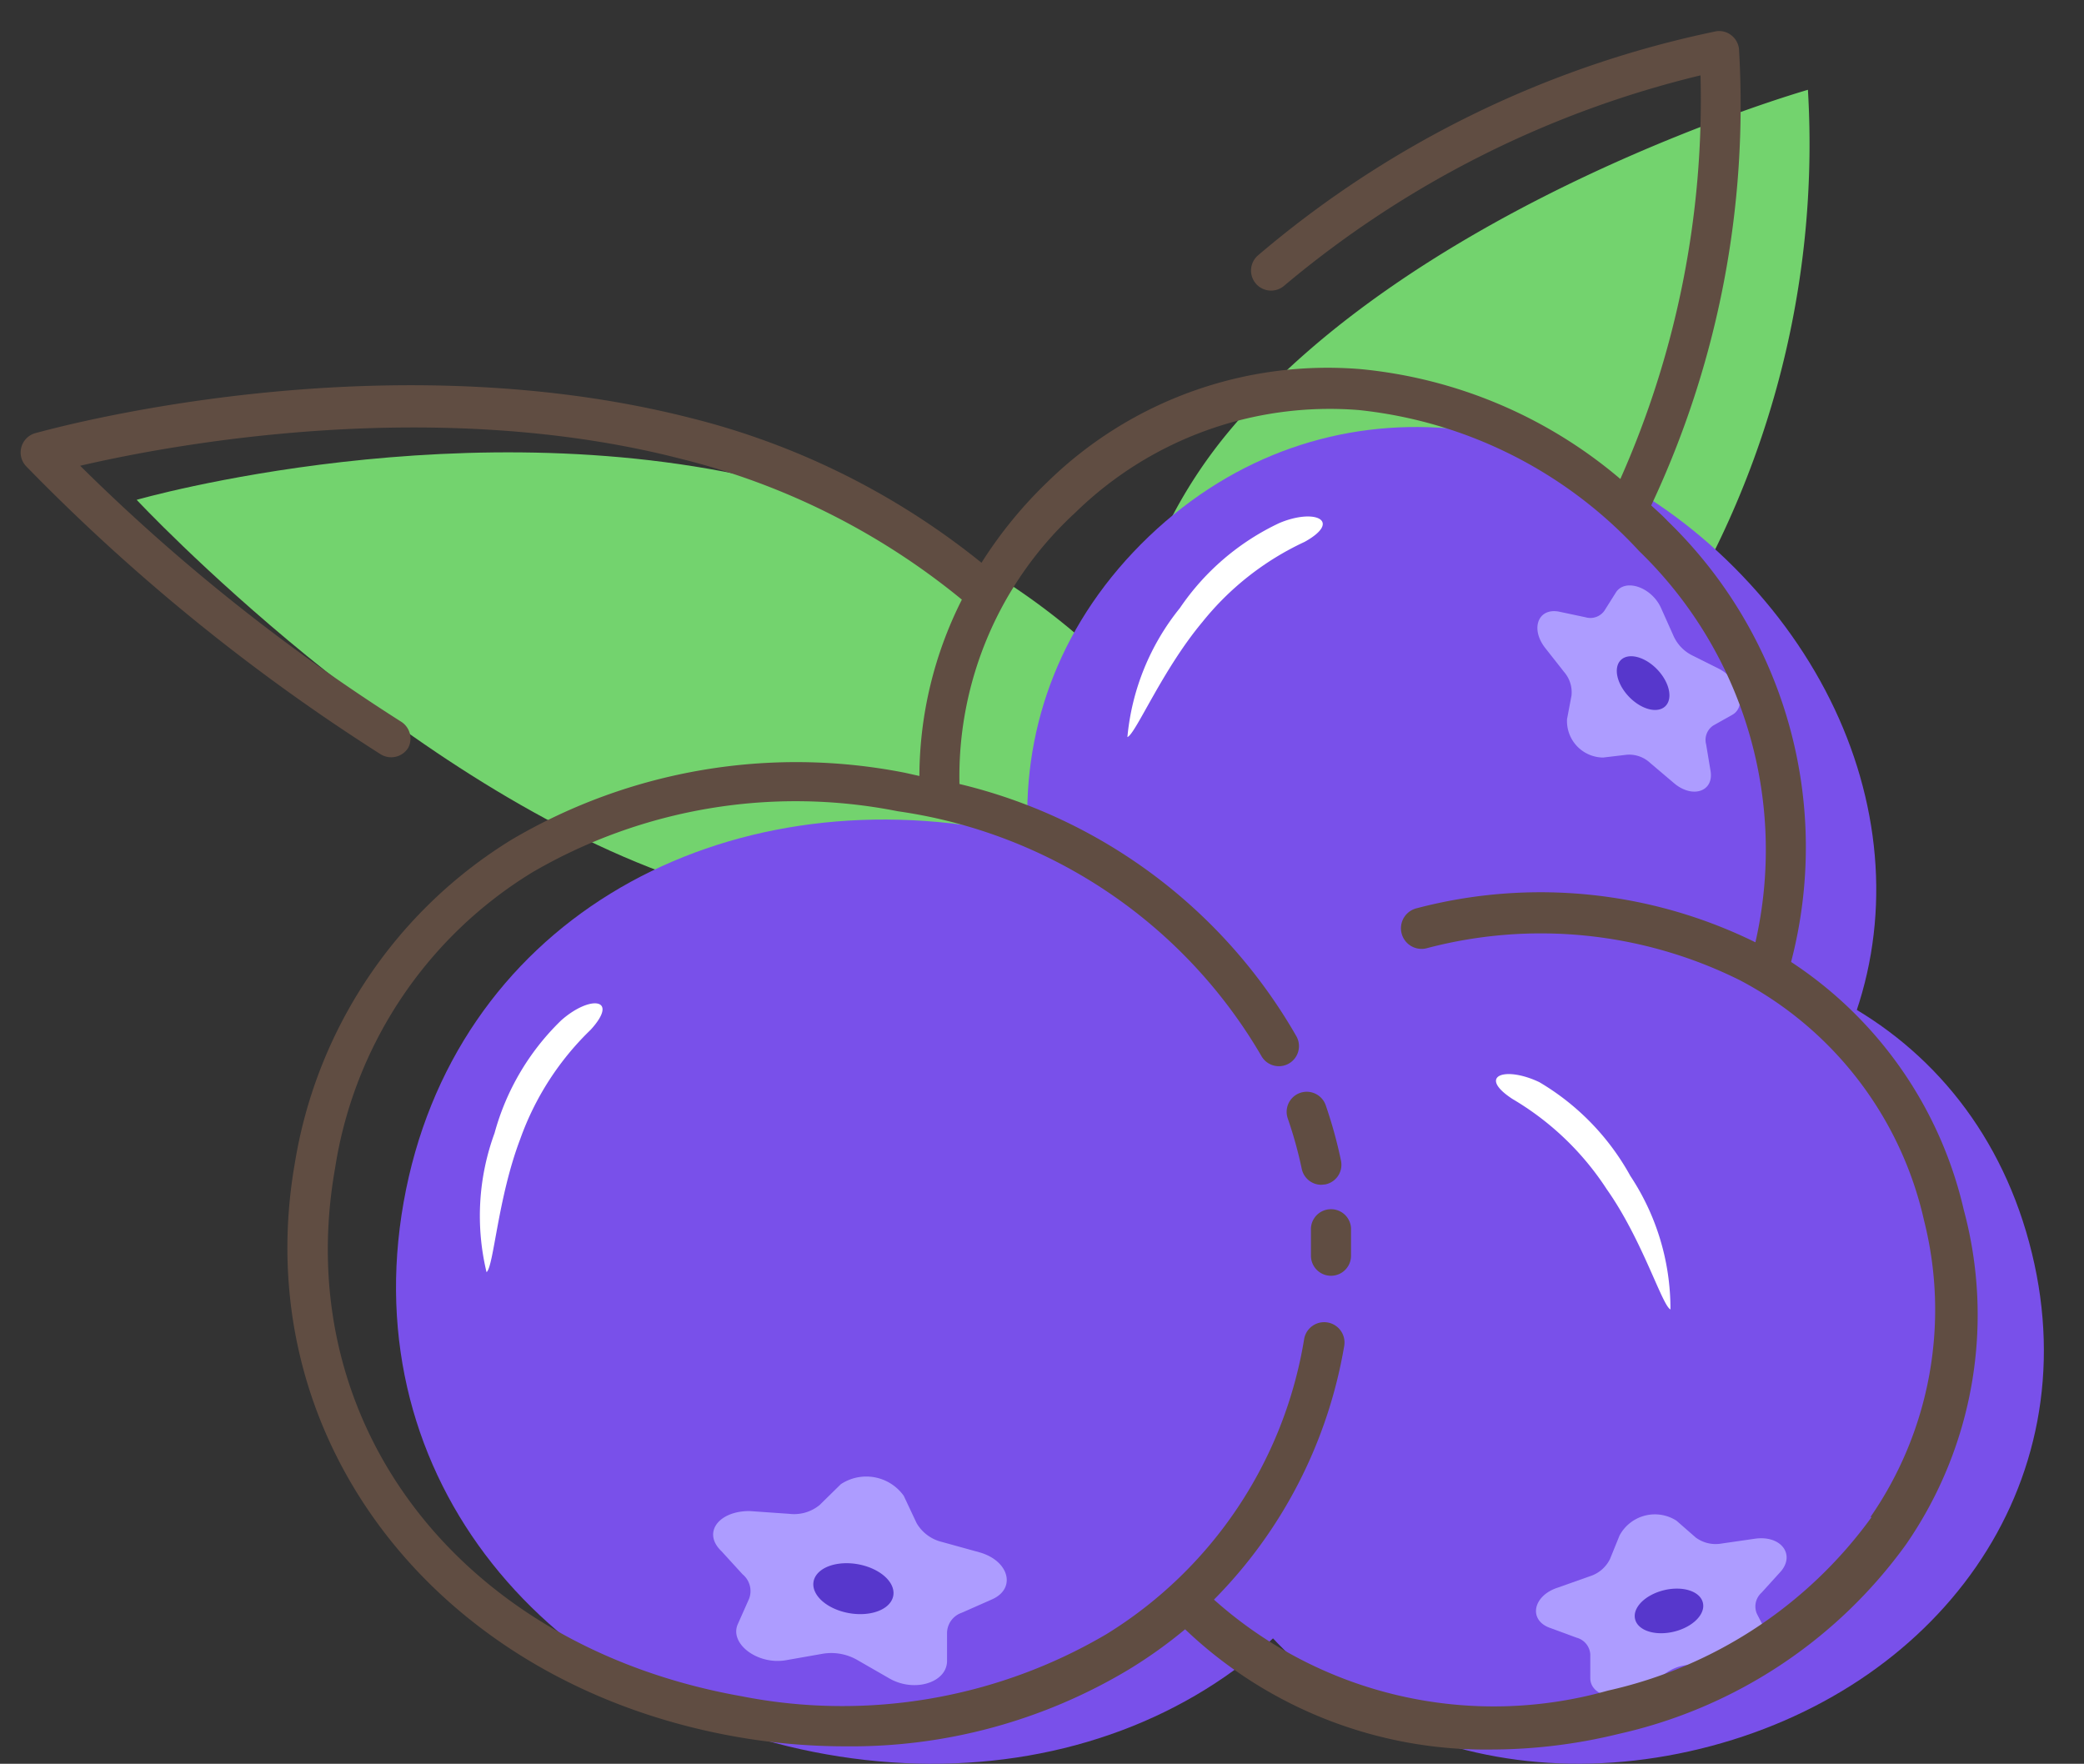 <?xml version="1.0" standalone="no"?><!DOCTYPE svg PUBLIC "-//W3C//DTD SVG 1.1//EN" "http://www.w3.org/Graphics/SVG/1.1/DTD/svg11.dtd"><svg class="icon" width="200px" height="169.26px" viewBox="0 0 1210 1024" version="1.1" xmlns="http://www.w3.org/2000/svg"><rect x="0" y="0" width="1210" height="1024" fill="#333333" stroke="none"/><path d="M660.864 567.552s-59.338-181.737 52.124-316.47 336.715-198.957 336.715-198.957a532.414 532.414 0 0 1-91.45 331.363c-109.834 155.21-297.389 184.064-297.389 184.064z" fill="#73D36E" /><path d="M698.095 454.925S564.526 565.923 400.241 511.937 79.35 290.175 79.35 290.175s193.372-55.615 374.645-8.843S698.095 454.925 698.095 454.925z" fill="#73D36E" /><path d="M1179.781 727.648c33.043 135.663-55.615 254.107-192.442 287.615s-270.163-31.182-302.508-166.845 55.615-254.107 192.442-287.615 269.232 29.785 302.508 166.845z" fill="#7950EA" /><path d="M973.378 882.858l11.17 9.773a19.547 19.547 0 0 0 15.125 3.49l19.314-2.792c15.125-2.094 23.27 9.075 15.125 18.849l-11.402 12.566a10.704 10.704 0 0 0-2.56 12.333l6.283 12.1c4.887 9.541-8.61 21.176-23.27 19.547l-18.383-2.094a26.062 26.062 0 0 0-16.754 4.189l-15.358 10.239c-12.1 7.912-29.32 3.956-29.32-6.748v-13.729a10.704 10.704 0 0 0-7.912-9.773l-15.823-5.817c-12.333-4.654-9.541-18.616 4.887-23.27l18.383-6.516a19.547 19.547 0 0 0 11.868-10.006l5.585-13.729a23.27 23.27 0 0 1 33.043-8.61z" fill="#AD9CFF" /><path d="M949.37 940.049a12.333 20.245 76.32 1 0 39.341-9.576 12.333 20.245 76.32 1 0-39.341 9.576Z" fill="#5737CC" /><path d="M667.146 311.351C767.905 215.246 914.505 232.698 1011.54 334.155s107.739 247.591 7.214 344.859S771.395 757.899 674.826 656.21s-109.368-247.591-7.679-344.859z" fill="#7950EA" /><path d="M909.851 417.461l2.56-13.497a17.918 17.918 0 0 0-4.189-13.729l-11.17-14.195c-8.61-11.17-3.956-23.27 8.144-20.943l15.358 3.258a10.006 10.006 0 0 0 10.937-3.723l6.748-10.704c5.352-8.377 20.943-3.025 26.295 9.308l6.981 15.591a23.27 23.27 0 0 0 10.937 11.635l15.358 7.679c12.1 6.05 16.754 21.641 8.144 26.76l-11.17 6.283a10.006 10.006 0 0 0-4.189 10.937l2.56 15.358c2.094 12.1-10.471 16.289-21.176 7.214l-13.729-11.635a17.918 17.918 0 0 0-13.729-4.887l-13.729 1.629a21.176 21.176 0 0 1-20.943-22.339z" fill="#AD9CFF" /><path d="M945.773 404.463a18.616 11.402 46.29 1 0 16.484-15.758 18.616 11.402 46.29 1 0-16.484 15.758Z" fill="#5737CC" /><path d="M819.797 801.646C791.175 961.975 641.55 1047.143 479.824 1018.521S205.938 858.657 234.327 698.095s178.48-245.264 340.205-216.875 273.886 158.468 245.264 320.426z" fill="#7950EA" /><path d="M524.735 868.431l7.446 15.823a23.27 23.27 0 0 0 14.66 10.937l21.874 6.05c17.22 4.887 21.408 20.943 7.446 27.226l-17.918 7.912a12.566 12.566 0 0 0-8.377 11.868v16.056c0 12.566-19.081 18.616-33.741 10.006l-18.616-10.704a30.251 30.251 0 0 0-19.779-3.49l-21.176 3.723c-16.522 3.025-33.276-9.541-28.157-20.943l6.516-14.66a12.566 12.566 0 0 0-3.723-14.195L418.857 900.543c-11.17-10.704-1.629-23.27 16.289-23.27l23.27 1.629a23.27 23.27 0 0 0 17.452-5.119l12.333-12.1a26.76 26.76 0 0 1 36.534 6.748z" fill="#AD9CFF" /><path d="M493.001 936.548a23.503 14.427 10 1 0 5.011-28.416 23.503 14.427 10 1 0-5.011 28.416Z" fill="#5737CC" /><path d="M325.778 592.45a143.575 143.575 0 0 0-38.628 65.388 139.619 139.619 0 0 0-4.654 80.746c4.189-3.258 6.516-43.049 19.547-77.256a165.216 165.216 0 0 1 40.955-63.527c16.754-18.383-0.465-20.245-17.22-5.352zM742.773 303.671a143.575 143.575 0 0 0-57.709 49.332 139.619 139.619 0 0 0-30.483 74.929c4.887-1.862 20.012-38.628 43.515-66.784a165.216 165.216 0 0 1 59.338-46.54c21.874-12.1 6.283-19.779-14.66-10.937zM893.795 628.286a143.575 143.575 0 0 1 52.823 54.451 139.619 139.619 0 0 1 23.27 77.489c-4.887-2.327-16.289-40.49-36.999-69.81a165.216 165.216 0 0 0-54.684-52.357c-20.71-13.497-4.421-19.314 15.591-9.773z" fill="#FFFFFF" /><path d="M1140.222 702.517A235.258 235.258 0 0 0 1039.929 558.476a263.415 263.415 0 0 0-71.671-255.968c-3.025-3.258-6.283-6.05-9.541-9.075a546.376 546.376 0 0 0 50.961-265.044 11.635 11.635 0 0 0-4.421-7.912 11.402 11.402 0 0 0-8.843-2.327 596.173 596.173 0 0 0-265.974 130.078 11.635 11.635 0 1 0 15.125 17.685 590.589 590.589 0 0 1 241.774-122.167 541.722 541.722 0 0 1-46.54 234.327 272.955 272.955 0 0 0-150.556-63.759 232.698 232.698 0 0 0-182.436 65.854 249.918 249.918 0 0 0-37.93 46.54 437.24 437.24 0 0 0-168.706-84.004c-182.436-46.54-372.318 6.516-380.927 8.843a11.635 11.635 0 0 0-5.119 19.081 1143.015 1143.015 0 0 0 205.938 167.31 11.635 11.635 0 0 0 16.056-3.956A11.635 11.635 0 0 0 232.698 418.857a1112.764 1112.764 0 0 1-186.159-148.462c53.055-12.333 205.705-40.955 349.048-3.956a413.505 413.505 0 0 1 162.889 81.677 228.743 228.743 0 0 0-24.666 102.387l-8.377-1.862a325.778 325.778 0 0 0-228.044 38.628A271.326 271.326 0 0 0 171.266 674.826c-28.157 159.631 81.444 302.508 255.968 333.457a365.104 365.104 0 0 0 63.527 5.585 313.212 313.212 0 0 0 164.751-44.678 271.792 271.792 0 0 0 32.578-23.27 252.711 252.711 0 0 0 177.782 69.81 312.049 312.049 0 0 0 73.998-9.075 281.332 281.332 0 0 0 166.845-110.066A234.327 234.327 0 0 0 1140.222 702.517z m-53.521 178.247a258.295 258.295 0 0 1-153.116 100.758 243.868 243.868 0 0 1-228.743-52.823 274.351 274.351 0 0 0 75.627-147.298 11.635 11.635 0 1 0-23.27-3.956 248.289 248.289 0 0 1-114.72 171.266 302.508 302.508 0 0 1-211.988 36.068c-162.889-28.855-262.251-157.77-235.956-306.464a245.264 245.264 0 0 1 114.72-171.964 303.904 303.904 0 0 1 211.988-35.37 292.037 292.037 0 0 1 211.057 141.946 11.635 11.635 0 1 0 20.477-11.17 308.093 308.093 0 0 0-195.699-146.6 208.032 208.032 0 0 1 67.25-157.537 211.29 211.29 0 0 1 164.518-59.571 257.597 257.597 0 0 1 162.889 81.91 241.308 241.308 0 0 1 67.483 227.114 282.496 282.496 0 0 0-196.63-19.779 11.635 11.635 0 0 0 5.585 23.27 259.226 259.226 0 0 1 182.203 18.616 209.429 209.429 0 0 1 106.809 139.619 211.523 211.523 0 0 1-31.182 171.964z" fill="#604D42" /><path d="M772.093 702.051a11.635 11.635 0 0 0-10.937 12.333v14.66a11.635 11.635 0 1 0 23.27 0v-16.056a11.635 11.635 0 0 0-12.333-10.937zM769.534 687.624a11.635 11.635 0 0 0 9.075-13.729 262.484 262.484 0 0 0-8.843-32.112 11.635 11.635 0 0 0-22.106 7.446 242.006 242.006 0 0 1 8.144 29.32 11.635 11.635 0 0 0 11.402 9.308z" fill="#604D42" /></svg>